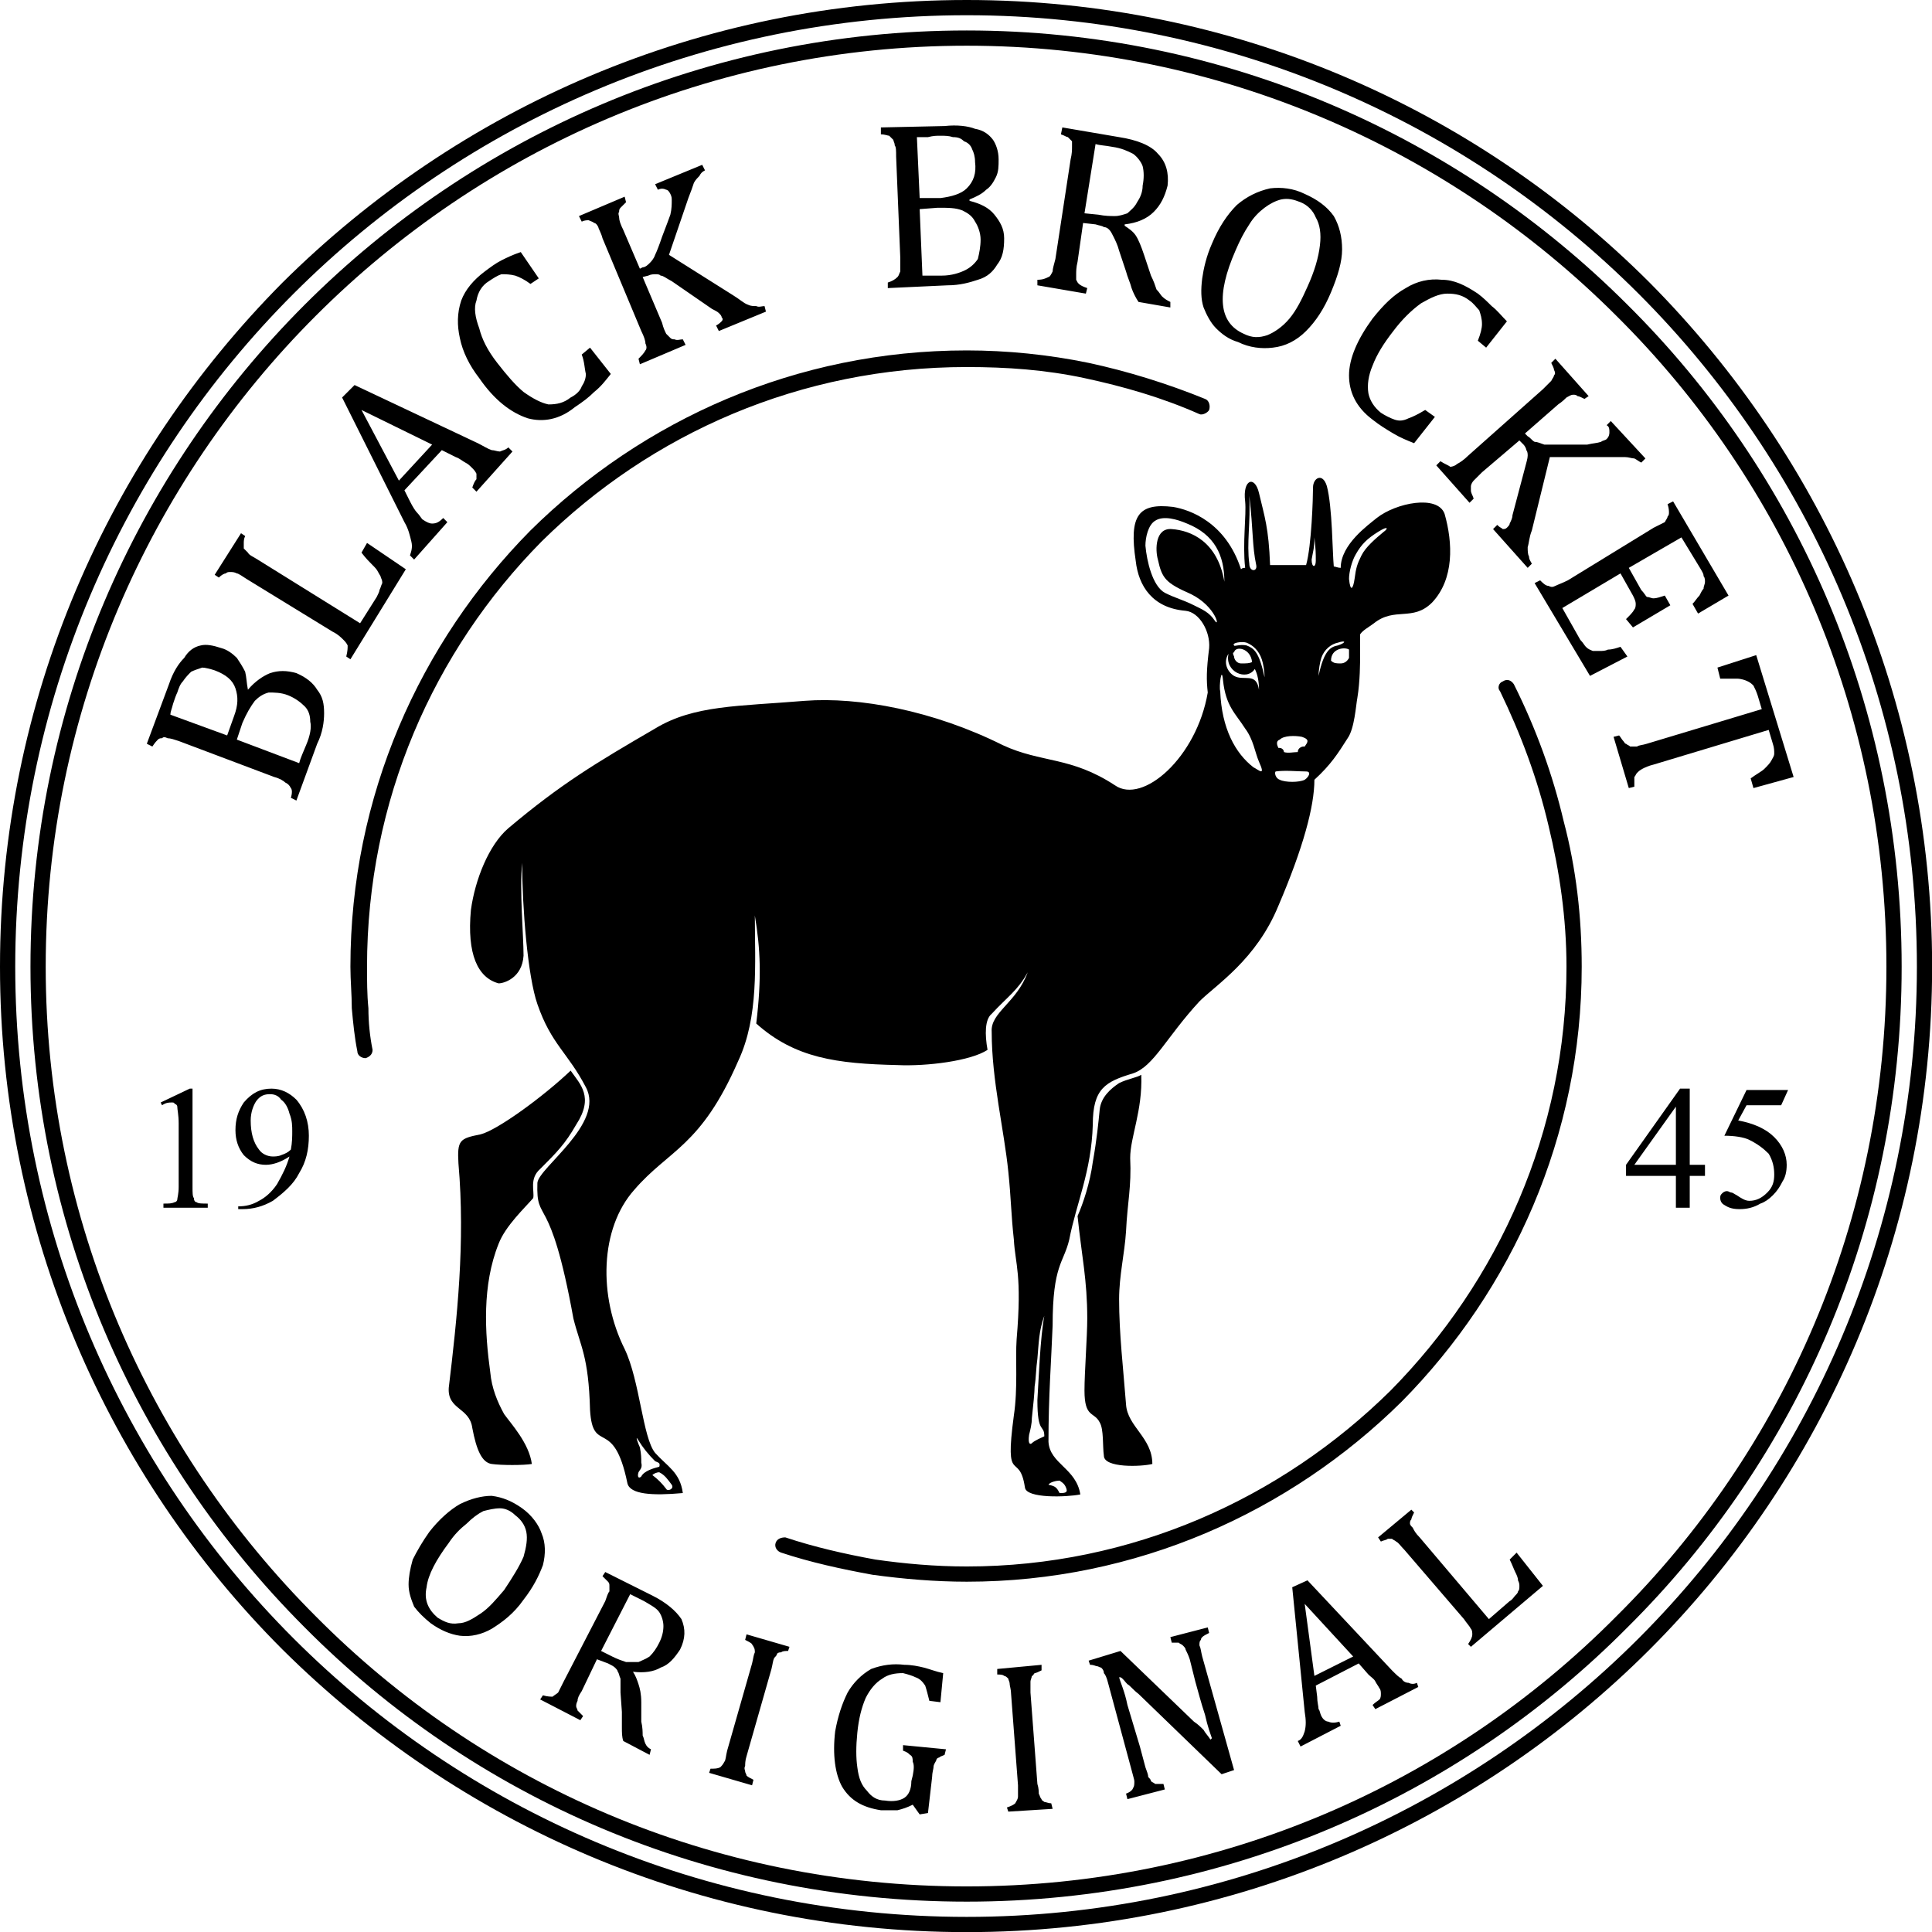 <?xml version="1.0" encoding="UTF-8" standalone="no"?>
<!-- Creator: CorelDRAW Home & Student X7 -->

<svg
   xmlns:dc="http://purl.org/dc/elements/1.1/"
   xmlns:cc="http://creativecommons.org/ns#"
   xmlns:rdf="http://www.w3.org/1999/02/22-rdf-syntax-ns#"
   xmlns:svg="http://www.w3.org/2000/svg"
   xmlns="http://www.w3.org/2000/svg"
   xmlns:sodipodi="http://sodipodi.sourceforge.net/DTD/sodipodi-0.dtd"
   xmlns:inkscape="http://www.inkscape.org/namespaces/inkscape"
   xml:space="preserve"
   width="200"
   height="200"
   version="1.1"
   style="clip-rule:evenodd;fill-rule:evenodd;image-rendering:optimizeQuality;shape-rendering:geometricPrecision;text-rendering:geometricPrecision"
   viewBox="0 0 1757.589 1757.589"
   id="svg925"
   sodipodi:docname="black-brocket-black-logo.svg"
   inkscape:version="0.92.3 (2405546, 2018-03-11)"><sodipodi:namedview
   pagecolor="#ffffff"
   bordercolor="#666666"
   borderopacity="1"
   objecttolerance="10"
   gridtolerance="10"
   guidetolerance="10"
   inkscape:pageopacity="0"
   inkscape:pageshadow="2"
   inkscape:window-width="1920"
   inkscape:window-height="960"
   id="namedview927"
   showgrid="false"
   units="px"
   inkscape:zoom="1.70375"
   inkscape:cx="57.185616"
   inkscape:cy="9.4162946"
   inkscape:window-x="0"
   inkscape:window-y="27"
   inkscape:window-maximized="1"
   inkscape:current-layer="svg925" />
 <defs
   id="defs902">
  <style
   type="text/css"
   id="style900">
   <![CDATA[
    .fil1 {fill:black}
    .fil0 {fill:black;fill-rule:nonzero}
   ]]>
  </style>
 </defs>
 <g
   id="Capa_x0020_1"
   transform="matrix(1.26,0,0,1.26,0,-2e-5)">
  <g
   id="_514646664">
   <path
   class="fil0"
   d="m 1083,499 c -2,-2 -1,-6 2,-7 3,-2 6,-1 8,2 16,32 28,65 36,99 9,34 13,69 13,105 0,122 -50,233 -130,314 -81,80 -192,130 -314,130 -23,0 -46,-2 -68,-5 -22,-4 -45,-9 -66,-16 -3,-1 -5,-4 -4,-7 1,-3 4,-4 7,-4 21,7 43,12 65,16 21,3 43,5 66,5 119,0 227,-49 306,-127 78,-79 127,-187 127,-306 0,-35 -5,-69 -13,-102 -8,-34 -20,-66 -35,-97 z"
   id="path905"
   inkscape:connector-curvature="0"
   style="fill:#000000;fill-rule:nonzero" />
   <path
   class="fil0"
   d="m 269,758 c 0,3 -2,5 -5,6 -3,0 -6,-2 -6,-5 -2,-10 -3,-20 -4,-31 0,-10 -1,-20 -1,-30 0,-123 50,-234 130,-315 81,-80 192,-130 315,-130 29,0 59,3 88,9 28,6 57,15 84,26 3,1 4,5 3,8 -1,2 -5,4 -7,3 -27,-12 -55,-20 -83,-26 -28,-6 -56,-8 -85,-8 -120,0 -228,48 -307,126 -78,79 -126,187 -126,307 0,10 0,20 1,30 0,10 1,20 3,30 z"
   id="path907"
   inkscape:connector-curvature="0"
   style="fill:#000000;fill-rule:nonzero" />
   <path
   class="fil0"
   d="m 116,796 21,-10 h 2 v 71 c 0,4 0,7 1,8 0,2 1,3 2,3 1,1 4,1 8,1 v 3 h -32 v -3 c 4,0 6,0 8,-1 1,0 2,-1 2,-2 0,-1 1,-4 1,-9 v -46 c 0,-6 -1,-10 -1,-12 0,-1 -1,-2 -2,-2 0,-1 -1,-1 -2,-1 -2,0 -4,0 -7,2 z m 56,77 v -2 c 5,0 10,-1 15,-4 4,-2 9,-6 13,-12 4,-7 7,-13 9,-20 -6,4 -12,6 -17,6 -6,0 -11,-2 -16,-7 -4,-5 -6,-11 -6,-18 0,-8 2,-14 6,-20 6,-7 12,-10 20,-10 7,0 13,3 18,8 6,7 9,16 9,26 0,10 -2,19 -7,27 -4,8 -11,14 -19,20 -7,4 -14,6 -22,6 z m 38,-43 c 1,-5 1,-10 1,-13 0,-4 0,-8 -2,-13 -1,-4 -3,-8 -6,-10 -2,-3 -5,-4 -8,-4 -4,0 -7,1 -10,5 -2,3 -4,8 -4,14 0,9 2,16 6,21 2,3 6,5 10,5 1,0 4,0 6,-1 3,-1 5,-2 7,-4 z"
   id="path909"
   inkscape:connector-curvature="0"
   style="fill:#000000;fill-rule:nonzero" />
   <path
   class="fil0"
   d="m 1231,841 v 8 h -11 v 23 h -10 v -23 h -36 v -8 l 39,-55 h 7 v 55 z m -21,0 v -42 l -30,42 z m 81,-54 -5,11 h -25 l -6,11 c 11,2 20,6 26,12 6,6 9,13 9,20 0,5 -1,9 -3,12 -2,4 -4,7 -7,10 -3,3 -6,5 -9,6 -5,3 -10,4 -15,4 -5,0 -8,-1 -11,-3 -2,-1 -3,-3 -3,-5 0,-1 0,-2 1,-3 1,-1 2,-2 4,-2 1,0 2,1 3,1 1,0 2,1 4,2 3,2 6,4 9,4 5,0 9,-2 13,-6 4,-4 5,-8 5,-13 0,-5 -1,-10 -4,-15 -4,-4 -8,-7 -14,-10 -4,-2 -11,-3 -18,-3 l 16,-33 z"
   id="path911"
   inkscape:connector-curvature="0"
   style="fill:#000000;fill-rule:nonzero" />
   <path
   class="fil0"
   d="m 698,22 c 186,0 355,76 477,198 123,122 198,291 198,478 0,186 -75,355 -198,477 -122,123 -291,198 -477,198 -187,0 -356,-75 -478,-198 C 98,1053 22,884 22,698 22,511 98,342 220,220 342,98 511,22 698,22 Z m 469,206 C 1047,108 881,33 698,33 514,33 348,108 228,228 108,348 33,514 33,698 c 0,183 75,349 195,469 120,121 286,195 470,195 183,0 349,-74 469,-195 121,-120 195,-286 195,-469 0,-184 -74,-350 -195,-470 z"
   id="path913"
   inkscape:connector-curvature="0"
   style="fill:#000000;fill-rule:nonzero" />
   <path
   class="fil0"
   d="m 698,0 c 192,0 367,78 493,204 126,127 204,301 204,494 0,192 -78,367 -204,493 -126,126 -301,204 -493,204 -193,0 -367,-78 -494,-204 C 78,1065 0,890 0,698 0,505 78,331 204,204 331,78 505,0 698,0 Z m 485,212 C 1059,88 887,11 698,11 508,11 336,88 212,212 88,336 11,508 11,698 c 0,189 77,361 201,485 124,124 296,201 486,201 189,0 361,-77 485,-201 124,-124 201,-296 201,-485 0,-190 -77,-362 -201,-486 z"
   id="path915"
   inkscape:connector-curvature="0"
   style="fill:#000000;fill-rule:nonzero" />
   <path
   class="fil1"
   d="m 340,657 c 3,-22 13,-47 27,-59 38,-32 63,-47 106,-72 28,-17 60,-16 108,-20 39,-3 93,7 143,32 28,13 49,8 81,29 20,14 59,-20 67,-67 -1,-9 -1,-16 1,-32 1,-12 -7,-26 -17,-27 -24,-2 -34,-18 -36,-36 -5,-33 2,-42 27,-39 12,2 38,11 49,45 1,-1 2,-1 3,-1 -2,-18 1,-38 0,-48 -2,-16 7,-19 10,-6 4,17 7,25 8,52 7,0 19,0 26,0 4,-14 5,-49 5,-56 0,-7 7,-11 10,-1 4,15 4,48 5,58 1,0 3,1 5,1 0,-17 20,-31 26,-36 14,-11 44,-17 49,-3 6,21 7,47 -9,64 -14,14 -27,3 -42,15 -4,3 -8,5 -10,8 0,4 0,9 0,15 0,5 0,19 -2,31 -1,5 -2,22 -7,29 -7,11 -12,19 -24,30 0,19 -8,49 -26,91 -16,39 -45,57 -57,69 -24,26 -33,47 -48,52 -20,6 -29,11 -29,37 -1,34 -12,57 -17,83 -4,17 -12,18 -12,62 -1,26 -3,51 -3,84 1,16 20,19 23,38 -10,2 -39,3 -40,-5 -4,-27 -15,0 -8,-52 3,-20 1,-41 2,-55 4,-47 -1,-54 -2,-72 -2,-18 -2,-30 -4,-49 -3,-30 -12,-66 -12,-101 -1,-14 18,-21 26,-43 -7,13 -15,18 -26,30 -5,4 -5,15 -3,26 -12,8 -44,12 -65,11 -44,-1 -74,-5 -102,-30 4,-33 3,-54 -1,-78 0,35 3,73 -12,105 -27,62 -50,64 -75,93 -25,28 -26,77 -7,115 11,23 13,64 22,75 9,10 18,14 20,29 -22,2 -38,1 -40,-7 -10,-49 -25,-20 -27,-53 -1,-39 -7,-46 -12,-66 -17,-94 -27,-67 -26,-98 1,-11 49,-43 35,-69 -13,-25 -25,-31 -35,-60 -7,-20 -11,-70 -11,-102 -2,20 1,52 1,67 -1,16 -14,20 -18,20 -15,-4 -23,-21 -20,-53 z m 76,155 c 13,-20 3,-29 -4,-39 -20,19 -53,43 -65,46 -15,3 -17,4 -16,21 5,57 -1,112 -7,162 -1,16 15,14 17,29 3,16 7,25 14,26 7,1 23,1 29,0 -2,-15 -15,-29 -20,-36 -5,-9 -9,-19 -10,-30 -4,-29 -6,-63 6,-93 5,-13 19,-26 25,-33 1,-5 -3,-14 5,-21 12,-12 18,-18 26,-32 z m 400,24 c 0,-15 9,-34 8,-60 -3,2 -10,3 -16,6 -6,4 -13,10 -14,19 -1,10 -2,21 -5,38 -2,15 -7,30 -11,39 3,29 7,46 7,74 0,13 -2,39 -2,52 0,20 7,15 11,23 3,5 2,17 3,24 0,9 27,8 35,6 0,-19 -18,-27 -19,-43 -2,-26 -5,-51 -5,-76 0,-17 4,-33 5,-49 1,-21 4,-32 3,-53 z M 924,563 c -3,-1 -4,-5 -3,-6 7,-1 16,0 22,0 4,0 2,4 -1,6 -4,2 -14,2 -18,0 z m -1,-23 c -1,-2 -2,-5 1,-6 3,-3 11,-3 16,-2 6,2 4,4 2,7 0,0 0,0 -1,0 -1,0 -4,1 -4,4 -3,0 -7,1 -10,0 0,-2 -2,-3 -3,-3 -1,0 -1,0 -1,0 z m -40,-49 c -1,-11 -3,5 -2,8 1,27 11,45 24,55 4,2 9,7 4,-4 -3,-7 -4,-16 -10,-24 -7,-11 -14,-16 -16,-35 z m 91,-22 c 0,2 0,4 0,6 -1,2 -3,4 -6,4 -3,0 -5,0 -7,-2 0,-9 10,-10 13,-8 z m -22,19 c 0,-4 1,-10 2,-13 2,-6 7,-10 12,-11 6,-2 6,0 0,2 -5,1 -10,3 -14,22 z m -39,1 c 0,-5 -1,-10 -2,-13 -2,-6 -6,-10 -11,-12 -3,-1 -11,0 -9,2 0,1 4,-1 9,0 5,2 9,4 13,23 z m -22,-1 c -5,-3 -8,-10 -4,-16 -3,13 13,20 19,11 2,4 3,9 3,15 -2,-13 -11,-6 -18,-10 z m 13,-10 c -2,1 -4,1 -8,1 -3,0 -5,-3 -5,-5 -1,-2 -1,-3 0,-3 1,-5 12,-3 13,7 z m 43,-74 c 0,6 3,6 3,1 0,-6 0,-8 -1,-17 0,8 -1,10 -2,16 z m -45,3 c 0,6 6,6 5,1 -3,-14 -2,-24 -5,-50 1,19 -2,34 0,49 z m 72,11 c 1,10 3,7 4,0 1,-8 2,-11 5,-17 3,-6 10,-12 16,-17 3,-2 4,-5 -4,0 -8,5 -12,9 -16,16 -3,5 -5,13 -5,18 z M 846,382 c 14,1 33,9 38,38 0,-19 -7,-34 -27,-42 -7,-3 -17,-6 -23,-2 -5,3 -7,12 -7,18 1,11 5,29 14,34 8,4 13,5 21,9 6,3 11,5 15,11 4,6 1,-10 -17,-19 -18,-8 -21,-11 -24,-25 -2,-7 -2,-23 10,-22 z m -81,696 c -2,-4 -3,-5 -8,-6 1,-2 6,-3 8,-3 3,2 4,3 5,6 1,3 -2,3 -5,3 z m -20,-54 c 0,4 -1,8 -2,12 -1,7 1,7 2,6 2,-2 7,-4 9,-5 0,-9 -5,-1 -5,-26 1,-16 2,-45 5,-61 -4,11 -4,20 -5,31 -1,7 -1,14 -2,20 0,4 -1,14 -2,23 z m -264,51 c -3,-4 -6,-7 -10,-10 1,-1 3,-2 5,-2 4,2 6,5 9,9 2,3 -3,5 -4,3 z m -20,-12 c -1,3 0,5 2,3 2,-4 9,-6 13,-7 1,-3 -1,-3 -3,-4 -5,-5 -9,-10 -12,-15 -3,-5 0,3 1,5 1,5 1,8 1,11 1,4 -1,5 -2,7 z"
   id="path917"
   inkscape:connector-curvature="0"
   style="fill:#000000" />
   <path
   class="fil1"
   d="m 311,1172 c -5,-4 -9,-8 -12,-12 -2,-5 -4,-10 -4,-16 0,-5 1,-11 3,-18 3,-6 7,-13 12,-20 7,-9 15,-16 22,-20 8,-4 16,-6 23,-6 8,1 15,4 22,9 7,5 12,12 14,18 3,7 3,15 1,23 -3,8 -7,16 -14,25 -7,10 -15,16 -23,21 -7,4 -15,6 -23,5 -7,-1 -14,-4 -21,-9 z m 13,-58 c -9,12 -15,23 -16,32 -2,9 1,16 8,22 5,3 9,5 15,4 5,0 10,-3 16,-7 6,-4 11,-10 17,-17 6,-9 11,-17 14,-24 2,-7 3,-13 2,-18 -1,-5 -4,-9 -8,-12 -3,-3 -7,-5 -11,-5 -4,0 -8,1 -12,2 -4,2 -8,5 -12,9 -5,4 -9,8 -13,14 z m 107,84 -11,23 c -2,3 -3,5 -3,7 -1,2 -1,3 -1,4 0,1 1,2 1,3 1,1 2,2 4,4 l -2,3 -29,-15 2,-3 c 3,1 6,1 7,1 1,-1 3,-2 4,-3 1,-2 2,-4 4,-8 l 30,-58 c 1,-3 2,-6 3,-7 0,-2 0,-3 0,-4 0,-1 0,-2 -1,-3 -1,-1 -2,-2 -4,-4 l 2,-3 34,17 c 10,5 17,11 21,17 3,7 3,14 -1,22 -4,6 -8,11 -14,13 -5,3 -12,4 -20,3 v 0 c 2,3 3,6 4,9 1,3 2,7 2,13 v 14 c 1,4 1,8 1,10 1,2 1,4 2,6 1,2 2,3 4,4 l -1,4 -19,-10 c -1,-3 -1,-6 -1,-10 0,-3 0,-7 0,-11 l -1,-14 c 0,-4 0,-8 0,-10 -1,-2 -1,-4 -2,-5 0,-1 -1,-2 -2,-3 -1,-1 -3,-2 -5,-3 z m 24,-47 -21,41 8,4 c 4,2 7,3 10,4 3,0 6,0 9,0 2,-1 5,-2 8,-4 3,-3 5,-6 7,-10 2,-4 3,-8 3,-12 0,-3 -1,-7 -3,-10 -2,-3 -6,-5 -11,-8 -4,-2 -8,-4 -10,-5 z m 84,117 c -1,3 -1,6 -1,7 -1,2 0,3 0,4 0,1 1,2 1,3 1,1 3,2 5,3 l -1,4 -31,-9 1,-3 c 3,0 5,0 7,-1 1,-1 2,-2 3,-4 1,-1 1,-4 2,-8 l 18,-63 c 1,-4 1,-6 2,-8 0,-1 0,-3 -1,-4 0,-1 -1,-1 -1,-2 -1,-1 -3,-2 -5,-3 l 1,-4 31,9 -1,3 c -2,0 -4,0 -5,1 -1,0 -2,0 -3,1 0,1 -1,2 -2,3 -1,2 -1,4 -2,8 z m 131,41 -6,1 -5,-7 c -4,2 -7,3 -11,4 -3,0 -8,0 -12,0 -13,-2 -22,-7 -28,-17 -5,-9 -7,-23 -5,-40 2,-11 5,-20 9,-28 4,-7 10,-13 17,-17 8,-3 16,-4 24,-3 5,0 10,1 14,2 4,1 9,3 14,4 l -2,21 -8,-1 c -1,-4 -2,-8 -3,-11 -2,-3 -4,-5 -7,-6 -2,-1 -5,-2 -9,-3 -6,0 -11,1 -15,4 -5,3 -9,8 -12,14 -3,7 -5,15 -6,25 -1,10 -1,18 0,25 1,8 3,13 7,17 3,4 7,7 13,7 6,1 11,0 14,-2 3,-2 5,-6 5,-12 l 1,-4 c 1,-5 1,-8 0,-10 0,-2 0,-4 -2,-5 -1,-1 -2,-2 -5,-3 v -4 l 31,3 -1,4 c -2,1 -3,1 -4,2 -1,0 -2,1 -2,2 -1,2 -2,3 -2,5 0,1 -1,4 -1,7 z m 79,-21 c 1,3 1,6 1,7 1,2 1,3 2,4 0,1 1,1 2,2 1,0 3,1 5,1 l 1,4 -32,2 -1,-3 c 3,-1 5,-2 6,-3 1,-2 2,-3 2,-5 0,-2 0,-4 0,-8 l -5,-66 c 0,-3 -1,-6 -1,-7 0,-2 -1,-3 -1,-4 -1,-1 -2,-2 -3,-2 -1,-1 -3,-1 -5,-1 v -4 l 32,-3 v 4 c -2,1 -4,2 -5,2 -1,1 -1,2 -2,2 0,1 -1,3 -1,4 0,2 0,5 0,8 z m 113,-45 c 3,2 5,4 7,6 1,2 3,4 5,7 l 1,-1 c -1,-3 -3,-8 -5,-17 -3,-9 -5,-17 -7,-24 l -4,-16 c -1,-3 -2,-5 -3,-7 0,-1 -1,-2 -2,-3 -1,-1 -2,-1 -3,-2 -1,0 -2,0 -5,0 l -1,-4 27,-7 1,4 c -2,1 -4,2 -5,3 0,0 -1,1 -1,2 -1,1 -1,2 -1,4 1,2 1,4 2,8 l 23,82 -9,3 -60,-58 c -4,-3 -6,-6 -8,-7 -2,-2 -3,-4 -5,-5 h -1 c 1,4 4,10 6,20 3,10 6,20 9,30 l 4,15 c 1,3 2,5 2,7 1,1 2,2 2,3 1,1 2,1 3,2 2,0 3,0 6,0 l 1,4 -27,7 -1,-4 c 3,-1 5,-3 5,-4 1,-1 1,-3 1,-5 0,-1 -1,-4 -2,-8 l -17,-63 c -1,-4 -2,-6 -3,-7 0,-2 -1,-3 -2,-4 -1,0 -2,-1 -3,-1 -1,0 -2,-1 -5,-1 l -1,-3 23,-7 z m 131,-9 -2,-3 c 2,-2 4,-3 5,-4 1,-1 1,-3 1,-4 0,-1 0,-3 -1,-4 -1,-2 -2,-3 -3,-5 -1,-2 -3,-3 -5,-5 l -7,-8 -31,16 1,8 c 0,4 1,7 1,9 1,1 1,3 2,5 1,2 3,4 5,4 2,1 5,1 8,0 l 1,3 -29,15 -2,-4 c 3,-1 4,-4 5,-7 1,-4 1,-8 0,-14 l -9,-90 11,-5 61,65 c 3,3 5,5 7,6 1,2 3,3 5,3 2,1 4,1 6,0 l 1,3 z m -44,-24 28,-14 -35,-38 z m 126,-41 15,-13 c 2,-1 3,-3 4,-4 1,-1 2,-2 2,-3 1,-1 1,-2 1,-4 0,-1 0,-2 -1,-4 0,-2 -1,-4 -2,-6 -1,-2 -2,-5 -4,-9 l 5,-5 19,24 -52,44 -2,-2 c 2,-3 3,-5 3,-7 0,-1 0,-3 -1,-4 -1,-2 -3,-4 -5,-7 l -43,-50 c -3,-3 -4,-5 -6,-6 -1,-1 -2,-1 -3,-2 -1,0 -2,0 -3,0 -1,1 -3,1 -5,2 l -2,-3 24,-20 2,2 c -1,2 -2,4 -2,5 -1,1 -1,2 -1,3 0,1 1,2 2,3 1,2 2,4 5,7 z"
   id="path919"
   inkscape:connector-curvature="0"
   style="fill:#000000" />
   <path
   class="fil1"
   d="m 214,578 -4,-2 c 1,-3 1,-6 0,-7 -1,-2 -2,-3 -4,-4 -1,-1 -4,-3 -8,-4 l -69,-26 c -3,-1 -6,-2 -8,-2 -2,-1 -3,-1 -4,0 -1,0 -2,0 -3,1 -1,1 -2,2 -4,5 l -4,-2 16,-43 c 3,-9 7,-15 11,-19 3,-5 7,-8 12,-9 4,-1 9,0 15,2 4,1 8,4 11,7 2,3 4,6 6,10 1,4 1,8 2,13 v 0 c 5,-6 11,-10 16,-12 6,-2 12,-2 19,0 7,3 12,7 15,12 4,5 5,10 5,17 0,6 -1,14 -5,22 z m -45,-61 c 3,-8 3,-14 1,-20 -2,-6 -7,-10 -15,-13 -3,-1 -7,-2 -9,-2 -3,1 -6,2 -8,3 -2,2 -4,4 -6,7 -2,2 -3,5 -4,8 -1,2 -2,5 -3,8 -1,4 -2,6 -2,8 l 41,15 z m 47,34 c 1,-4 3,-8 5,-13 3,-7 4,-13 3,-17 0,-4 -1,-8 -4,-11 -3,-3 -7,-6 -12,-8 -5,-2 -10,-2 -14,-2 -4,1 -7,3 -10,6 -3,4 -6,9 -9,16 l -4,12 z m 44,-101 12,-19 c 1,-2 2,-4 2,-5 1,-2 1,-3 2,-5 0,-1 0,-2 -1,-4 0,-1 -1,-2 -2,-4 -1,-2 -2,-3 -4,-5 -2,-2 -5,-5 -8,-9 l 4,-7 28,19 -40,65 -3,-2 c 1,-4 1,-6 1,-8 -1,-2 -2,-3 -3,-4 -2,-2 -4,-4 -8,-6 l -62,-38 c -3,-2 -6,-4 -7,-4 -2,-1 -3,-1 -5,-1 -1,0 -2,0 -3,1 -1,0 -3,1 -5,3 l -3,-2 19,-30 3,2 c -1,2 -1,4 -1,5 0,2 0,3 0,4 1,1 2,2 3,3 1,2 4,3 7,5 z m 84,-95 -3,-3 c 1,-3 2,-5 3,-6 0,-2 0,-3 0,-4 -1,-2 -2,-3 -3,-4 -2,-2 -3,-3 -5,-4 -2,-1 -4,-3 -7,-4 l -10,-5 -27,29 4,8 c 2,4 4,7 5,8 2,2 3,4 4,5 3,2 5,3 7,3 3,0 5,-1 8,-4 l 3,3 -24,27 -3,-3 c 1,-3 2,-6 1,-10 -1,-4 -2,-9 -5,-14 l -45,-90 9,-9 89,42 c 4,2 7,4 10,5 2,0 4,1 6,1 2,-1 4,-1 6,-3 l 3,3 z m -56,-8 24,-26 -51,-25 z m 88,-165 13,19 -6,4 c -4,-3 -8,-5 -11,-6 -4,-1 -7,-1 -10,-1 -3,1 -6,3 -9,5 -5,3 -8,8 -9,14 -2,5 -1,12 2,20 2,8 6,16 13,25 7,9 13,16 19,21 7,5 13,8 18,9 6,0 11,-1 16,-5 4,-2 7,-5 8,-8 2,-3 3,-6 3,-9 -1,-4 -1,-9 -3,-14 l 6,-5 15,19 c -4,5 -7,9 -12,13 -4,4 -8,7 -14,11 -11,9 -23,11 -34,8 -12,-4 -24,-13 -35,-29 -7,-9 -12,-19 -14,-29 -2,-9 -2,-18 1,-27 3,-8 9,-15 17,-21 4,-3 8,-6 12,-8 4,-2 8,-4 14,-6 z m 86,12 2,-1 c 2,0 4,-2 5,-3 1,-1 3,-3 4,-6 1,-2 3,-7 5,-13 3,-8 5,-13 6,-16 1,-4 1,-8 1,-10 0,-2 0,-3 -1,-5 -1,-2 -2,-3 -3,-3 -2,-1 -4,-1 -6,0 l -2,-4 34,-14 2,4 c -2,1 -3,2 -4,4 -1,1 -3,3 -4,5 -1,3 -2,6 -4,11 l -14,41 46,29 c 5,3 8,6 11,7 2,1 4,1 6,1 2,1 4,0 6,0 l 1,4 -34,14 -2,-4 c 2,-1 3,-2 4,-3 1,-1 1,-2 0,-3 0,-1 -1,-2 -2,-3 -1,-1 -3,-2 -5,-3 l -29,-20 c -4,-2 -6,-4 -8,-4 -1,-1 -2,-1 -4,-1 -1,0 -3,0 -5,1 l -4,1 14,33 c 1,4 2,6 3,8 1,1 2,2 3,3 1,1 2,1 3,1 2,1 4,0 6,0 l 2,4 -33,14 -1,-4 c 2,-2 4,-4 5,-6 1,-1 1,-3 0,-5 0,-2 -1,-5 -3,-9 l -28,-67 c -1,-4 -3,-7 -3,-8 -1,-2 -2,-3 -3,-3 -1,-1 -2,-1 -4,-2 -1,0 -3,0 -5,1 l -2,-4 33,-14 1,4 c -2,2 -3,3 -4,4 -1,1 -1,2 -1,3 -1,1 0,3 0,4 0,2 1,5 3,9 z m 179,14 v -4 c 3,-1 5,-2 7,-4 1,-1 1,-2 2,-4 0,-2 0,-6 0,-10 l -3,-73 c 0,-4 0,-7 -1,-8 0,-2 -1,-3 -1,-4 -1,-1 -2,-2 -3,-3 -1,0 -3,-1 -6,-1 v -5 l 46,-1 c 9,-1 17,0 22,2 6,1 10,4 13,8 2,3 4,8 4,14 0,5 0,9 -2,13 -2,4 -4,7 -7,9 -3,3 -7,5 -12,7 v 1 c 8,2 14,5 18,10 4,5 7,10 7,17 0,8 -1,14 -5,19 -3,5 -7,9 -14,11 -6,2 -13,4 -22,4 z m 38,-65 c 8,-1 15,-3 19,-7 5,-5 7,-11 6,-19 0,-4 -1,-7 -2,-9 -1,-3 -3,-5 -6,-6 -2,-2 -4,-3 -8,-3 -3,-1 -6,-1 -9,-1 -3,0 -5,0 -9,1 -3,0 -6,0 -8,0 l 2,44 z m -13,56 c 4,0 9,0 14,0 7,0 13,-2 17,-4 4,-2 7,-5 9,-8 1,-4 2,-9 2,-14 0,-5 -2,-10 -4,-13 -2,-4 -5,-6 -9,-8 -5,-2 -10,-2 -18,-2 l -13,1 z m 116,-38 -4,28 c -1,4 -1,7 -1,9 0,2 0,3 0,4 1,2 1,2 2,3 1,1 3,2 6,3 l -1,4 -35,-6 v -4 c 4,0 6,-1 8,-2 1,0 2,-2 3,-4 0,-2 1,-5 2,-9 l 11,-72 c 1,-4 1,-7 1,-9 0,-1 0,-3 0,-4 -1,-1 -2,-2 -3,-3 -1,0 -2,-1 -5,-2 l 1,-5 41,7 c 13,2 23,6 28,12 6,6 8,14 7,23 -2,8 -5,14 -10,19 -5,5 -12,8 -21,9 v 1 c 3,2 6,4 8,7 2,3 4,8 6,14 l 5,15 c 2,4 3,7 4,10 2,2 3,4 4,5 2,2 4,3 6,4 v 4 l -23,-4 c -2,-3 -4,-7 -5,-10 -1,-4 -3,-8 -4,-12 l -5,-15 c -1,-4 -3,-8 -4,-10 -1,-2 -2,-4 -3,-5 -1,-1 -2,-2 -4,-2 -1,-1 -3,-1 -6,-2 z m 9,-57 -8,50 10,1 c 5,1 9,1 12,1 3,0 6,-1 9,-2 2,-2 5,-4 7,-8 2,-3 4,-7 4,-12 1,-5 1,-10 0,-14 -1,-3 -4,-7 -7,-9 -4,-2 -8,-4 -15,-5 -5,-1 -9,-1 -12,-2 z m 103,143 c -7,-2 -12,-6 -16,-10 -4,-4 -7,-10 -9,-15 -2,-6 -2,-13 -1,-21 1,-7 3,-16 7,-25 5,-12 11,-21 18,-28 7,-6 15,-10 24,-12 8,-1 17,0 25,4 9,4 16,9 21,16 4,7 6,15 6,24 0,9 -3,19 -8,31 -5,12 -11,21 -18,28 -7,7 -15,11 -24,12 -8,1 -17,0 -25,-4 z m -2,-66 c -7,16 -10,29 -9,39 1,10 6,17 15,21 6,3 11,3 17,1 5,-2 11,-6 16,-12 5,-6 9,-14 13,-23 5,-11 8,-21 9,-30 1,-8 0,-15 -3,-20 -2,-5 -6,-9 -11,-11 -5,-2 -9,-3 -14,-2 -4,1 -8,3 -12,6 -4,3 -8,7 -11,12 -4,6 -7,12 -10,19 z m 196,51 -15,19 -6,-5 c 2,-5 3,-9 3,-12 0,-4 -1,-7 -2,-10 -2,-2 -4,-5 -7,-7 -5,-4 -10,-5 -16,-5 -6,0 -12,3 -19,7 -7,5 -14,12 -20,20 -7,9 -12,17 -15,25 -3,7 -4,14 -3,20 1,5 4,10 9,14 3,2 7,4 10,5 3,1 6,1 10,-1 3,-1 7,-3 12,-6 l 7,5 -15,19 c -5,-2 -10,-4 -15,-7 -5,-3 -10,-6 -15,-10 -12,-9 -17,-20 -17,-32 0,-12 6,-26 17,-41 8,-10 15,-17 24,-22 8,-5 17,-7 26,-6 9,0 17,4 26,10 4,3 7,6 10,9 4,3 7,7 11,11 z m 13,81 2,2 c 2,1 3,3 5,4 2,0 4,1 7,2 3,0 7,0 14,0 8,0 14,0 17,0 4,-1 7,-1 10,-2 1,-1 3,-1 4,-2 2,-2 2,-4 2,-5 0,-2 0,-4 -2,-5 l 3,-3 25,27 -3,3 c -2,-1 -3,-2 -5,-3 -2,0 -4,-1 -7,-1 -2,0 -6,0 -12,0 h -42 l -13,53 c -2,5 -2,9 -3,12 0,3 0,5 1,7 0,2 1,3 2,5 l -3,3 -25,-28 3,-3 c 2,2 3,2 4,3 1,0 2,0 3,-1 1,-1 2,-2 2,-3 1,-2 2,-4 2,-6 l 9,-34 c 1,-4 2,-7 2,-9 0,-1 0,-3 -1,-4 0,-1 -1,-3 -2,-4 l -3,-3 -27,23 c -3,3 -5,5 -6,6 -1,1 -2,3 -2,4 0,1 0,2 0,3 0,2 1,3 2,6 l -3,3 -24,-27 3,-3 c 3,2 6,3 7,4 2,0 4,-1 5,-2 2,-1 5,-3 8,-6 l 54,-48 c 3,-3 5,-5 6,-6 1,-2 2,-3 2,-4 1,-1 1,-2 0,-4 0,-1 -1,-3 -2,-5 l 3,-3 24,27 -3,2 c -2,-1 -4,-2 -5,-2 -1,-1 -2,-1 -3,-1 -2,0 -3,1 -5,2 -1,1 -3,3 -6,5 z m 147,117 -22,13 -4,-7 c 2,-2 3,-4 5,-6 1,-2 2,-4 3,-5 0,-2 1,-3 1,-5 0,-1 0,-3 -1,-4 0,-2 -1,-3 -2,-5 l -14,-23 -38,22 9,16 c 2,2 3,4 4,5 2,0 3,1 5,1 2,0 5,-1 8,-2 l 4,7 -27,16 -5,-6 c 3,-3 5,-5 6,-7 1,-1 1,-3 1,-4 0,-2 -1,-4 -2,-6 l -9,-16 -42,25 13,23 c 2,2 3,4 4,5 2,2 3,2 5,3 1,0 3,0 5,0 2,0 4,0 6,-1 3,0 6,-1 9,-2 l 5,7 -27,14 -40,-67 4,-2 c 2,2 4,4 6,4 2,1 3,1 5,0 2,-1 5,-2 9,-4 l 62,-38 c 4,-2 6,-3 8,-4 1,-2 2,-3 2,-4 1,-1 1,-2 1,-3 0,-1 0,-3 -1,-6 l 4,-2 z m 20,43 27,88 -29,8 -2,-7 c 4,-3 8,-5 10,-7 2,-2 4,-4 5,-6 1,-2 2,-3 2,-5 0,-2 0,-4 -1,-7 l -3,-10 -83,25 c -4,1 -6,2 -8,3 -2,1 -3,2 -4,3 -1,1 -1,2 -2,3 0,2 0,4 0,7 l -4,1 -11,-37 4,-1 c 1,1 2,3 3,4 1,1 1,2 2,2 1,1 2,1 3,2 1,0 3,0 5,0 1,-1 4,-1 7,-2 l 83,-25 -3,-10 c -1,-3 -2,-5 -3,-7 -1,-1 -2,-2 -4,-3 -2,-1 -5,-2 -8,-2 -3,0 -7,0 -12,0 l -2,-8 z"
   id="path921"
   inkscape:connector-curvature="0"
   style="fill:#000000" />
  </g>
 </g>
</svg>